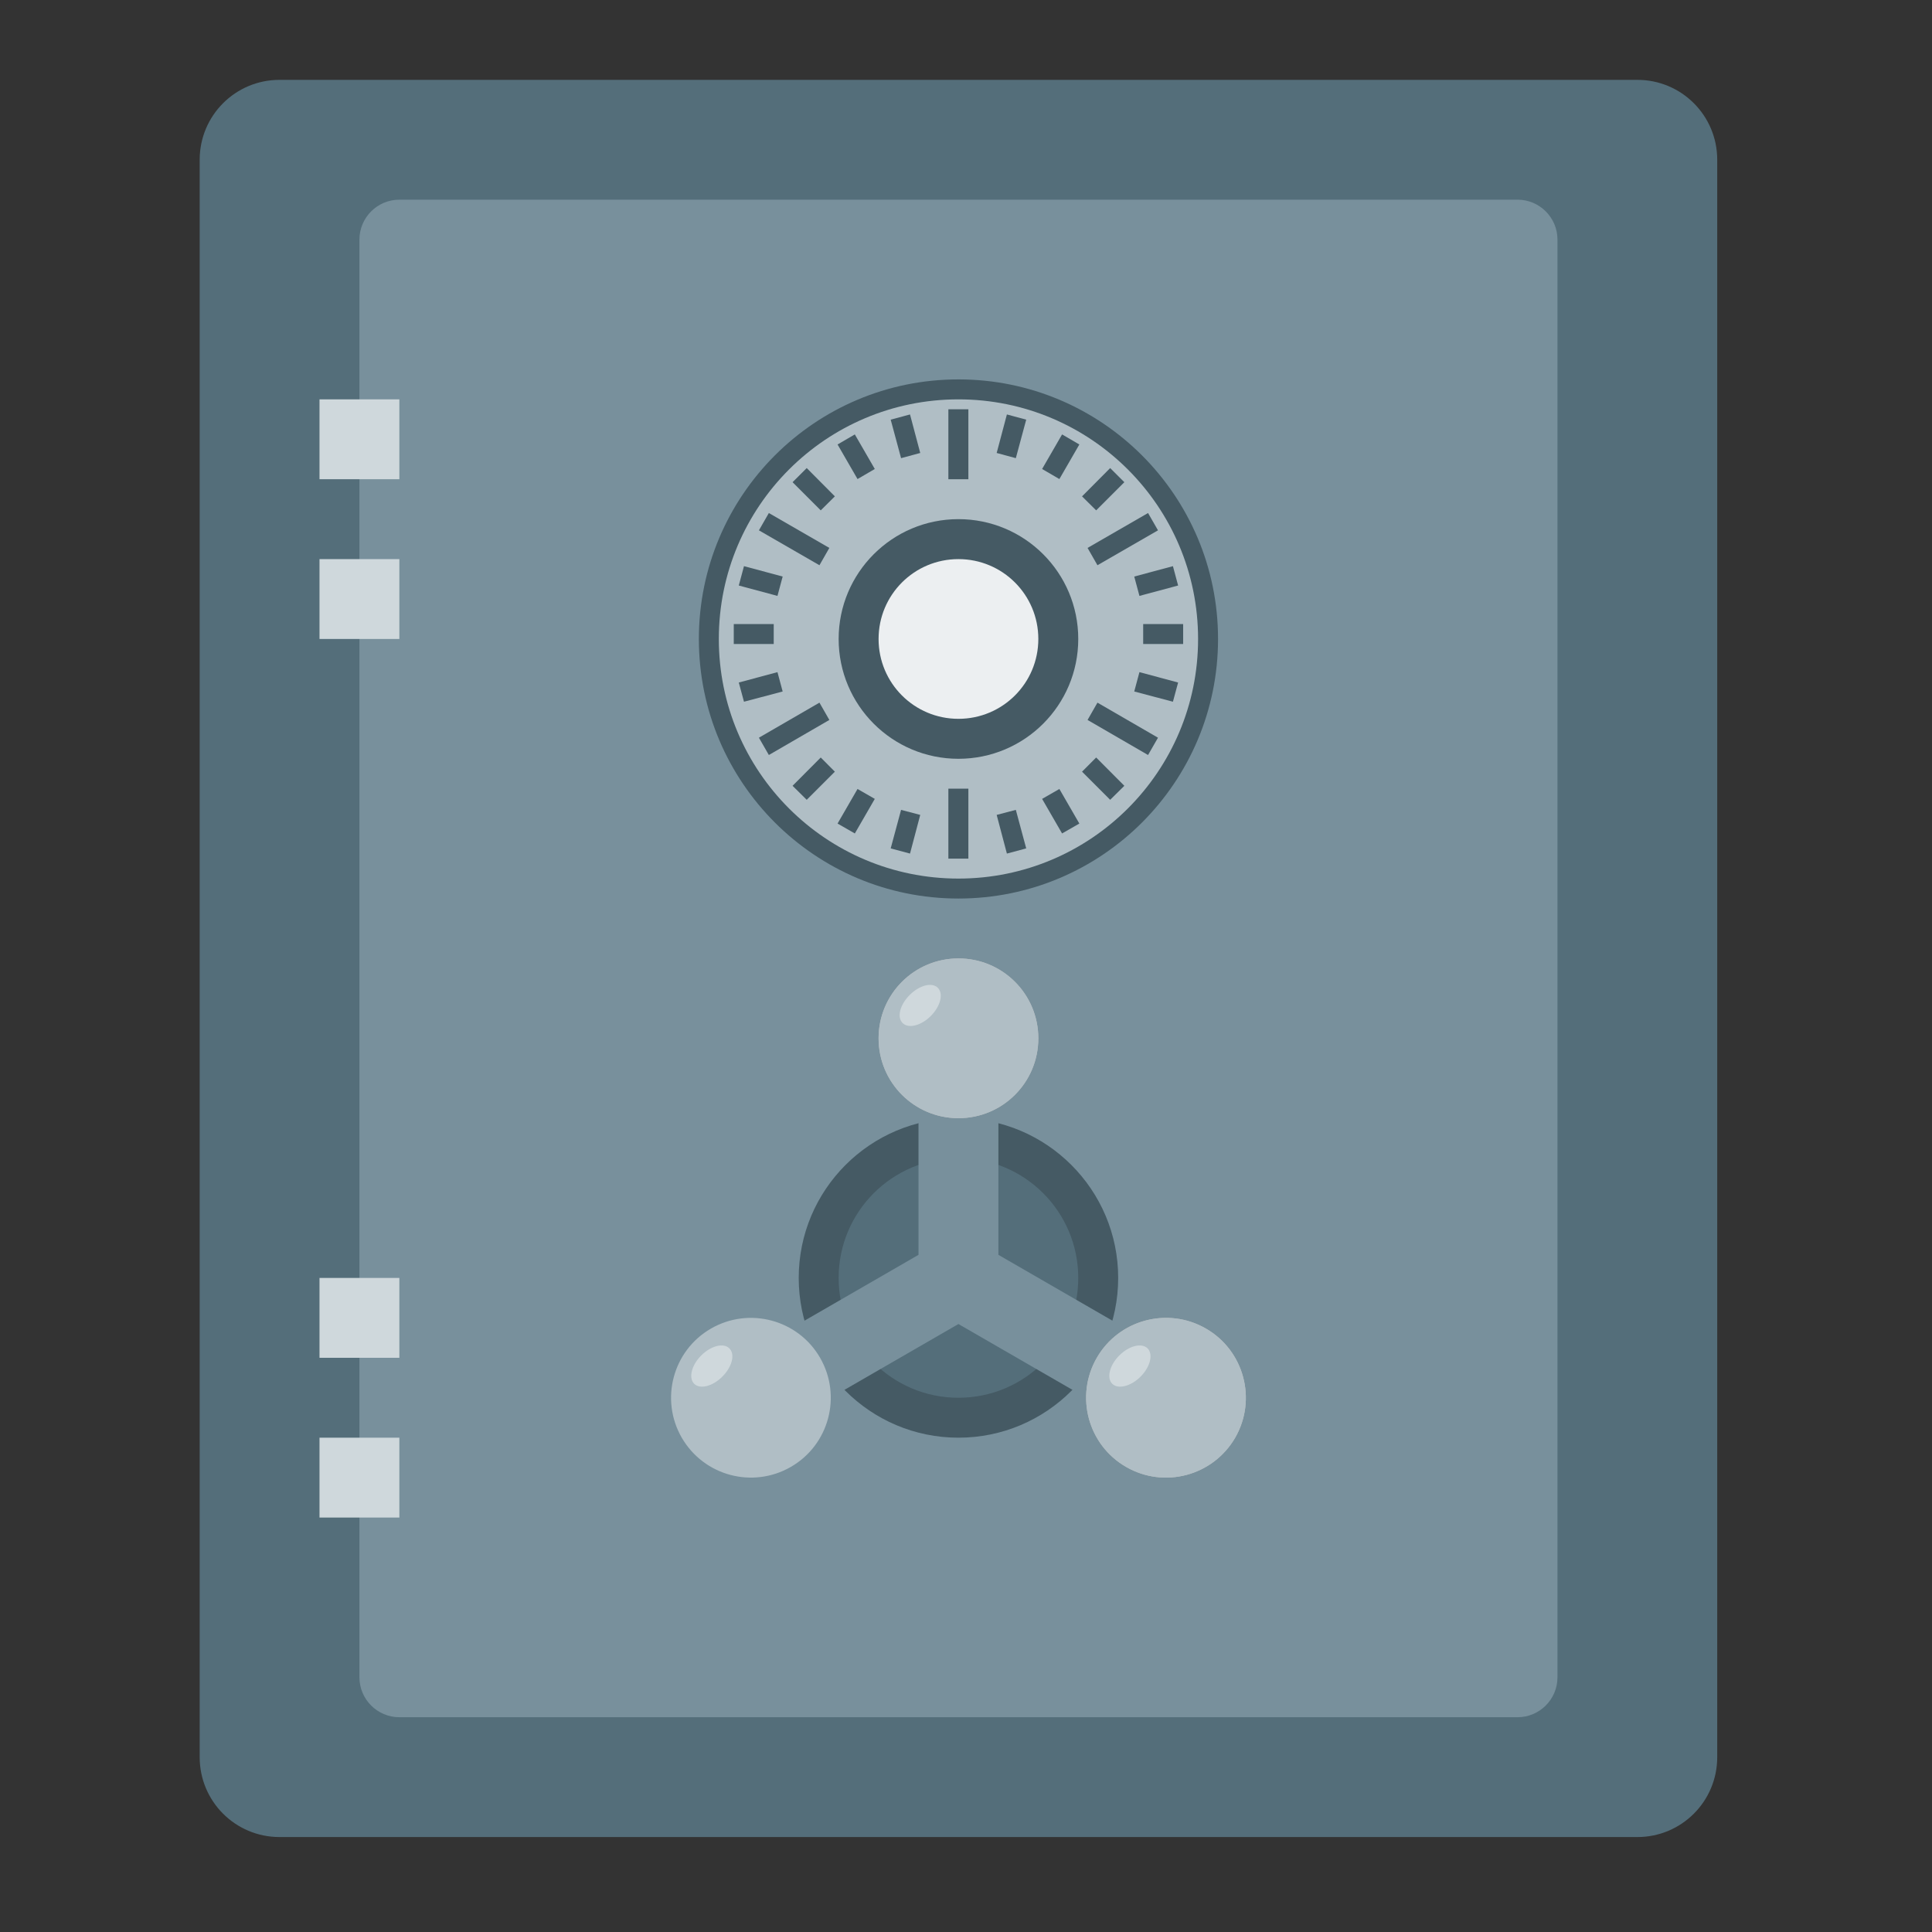 
<svg xmlns="http://www.w3.org/2000/svg" xmlns:xlink="http://www.w3.org/1999/xlink" width="48px" height="48px" viewBox="0 0 48 48" version="1.1">
<rect x="0" y="0" width="48" height="48" fill="#333333" stroke="none"/>
<g id="surface1">
<path style=" stroke:none;fill-rule:nonzero;fill:rgb(32.941%,43.137%,47.843%);fill-opacity:1;" d="M 6.945 1.984 L 40.68 1.984 C 41.777 1.984 42.664 2.871 42.664 3.969 L 42.664 43.656 C 42.664 44.754 41.777 45.641 40.68 45.641 L 6.945 45.641 C 5.848 45.641 4.961 44.754 4.961 43.656 L 4.961 3.969 C 4.961 2.871 5.848 1.984 6.945 1.984 Z M 6.945 1.984 "/>
<path style=" stroke:none;fill-rule:nonzero;fill:rgb(47.059%,56.471%,61.176%);fill-opacity:1;" d="M 9.922 4.961 L 37.703 4.961 C 38.25 4.961 38.695 5.406 38.695 5.953 L 38.695 41.672 C 38.695 42.219 38.25 42.664 37.703 42.664 L 9.922 42.664 C 9.375 42.664 8.93 42.219 8.93 41.672 L 8.93 5.953 C 8.93 5.406 9.375 4.961 9.922 4.961 Z M 9.922 4.961 "/>
<path style=" stroke:none;fill-rule:nonzero;fill:rgb(27.059%,35.294%,39.216%);fill-opacity:1;" d="M 23.812 27.781 C 26.004 27.781 27.781 29.559 27.781 31.75 C 27.781 33.941 26.004 35.719 23.812 35.719 C 21.621 35.719 19.844 33.941 19.844 31.75 C 19.844 29.559 21.621 27.781 23.812 27.781 Z M 23.812 27.781 "/>
<path style=" stroke:none;fill-rule:nonzero;fill:rgb(27.059%,35.294%,39.216%);fill-opacity:1;" d="M 23.812 9.426 C 27.375 9.426 30.262 12.312 30.262 15.875 C 30.262 19.438 27.375 22.324 23.812 22.324 C 20.25 22.324 17.363 19.438 17.363 15.875 C 17.363 12.312 20.25 9.426 23.812 9.426 Z M 23.812 9.426 "/>
<path style=" stroke:none;fill-rule:nonzero;fill:rgb(81.176%,84.706%,86.275%);fill-opacity:1;" d="M 7.938 9.922 L 9.922 9.922 L 9.922 11.906 L 7.938 11.906 Z M 7.938 9.922 "/>
<path style=" stroke:none;fill-rule:nonzero;fill:rgb(81.176%,84.706%,86.275%);fill-opacity:1;" d="M 7.938 13.891 L 9.922 13.891 L 9.922 15.875 L 7.938 15.875 Z M 7.938 13.891 "/>
<path style=" stroke:none;fill-rule:nonzero;fill:rgb(81.176%,84.706%,86.275%);fill-opacity:1;" d="M 7.938 31.75 L 9.922 31.75 L 9.922 33.734 L 7.938 33.734 Z M 7.938 31.75 "/>
<path style=" stroke:none;fill-rule:nonzero;fill:rgb(81.176%,84.706%,86.275%);fill-opacity:1;" d="M 7.938 35.719 L 9.922 35.719 L 9.922 37.703 L 7.938 37.703 Z M 7.938 35.719 "/>
<path style=" stroke:none;fill-rule:nonzero;fill:rgb(69.02%,74.51%,77.255%);fill-opacity:1;" d="M 23.812 9.922 C 27.102 9.922 29.766 12.586 29.766 15.875 C 29.766 19.164 27.102 21.828 23.812 21.828 C 20.523 21.828 17.859 19.164 17.859 15.875 C 17.859 12.586 20.523 9.922 23.812 9.922 Z M 23.812 9.922 "/>
<path style=" stroke:none;fill-rule:nonzero;fill:rgb(27.059%,35.294%,39.216%);fill-opacity:1;" d="M 23.812 12.898 C 25.457 12.898 26.789 14.23 26.789 15.875 C 26.789 17.52 25.457 18.852 23.812 18.852 C 22.168 18.852 20.836 17.52 20.836 15.875 C 20.836 14.23 22.168 12.898 23.812 12.898 Z M 23.812 12.898 "/>
<path style=" stroke:none;fill-rule:nonzero;fill:rgb(92.549%,93.725%,94.51%);fill-opacity:1;" d="M 23.812 13.891 C 24.91 13.891 25.797 14.777 25.797 15.875 C 25.797 16.973 24.91 17.859 23.812 17.859 C 22.715 17.859 21.828 16.973 21.828 15.875 C 21.828 14.777 22.715 13.891 23.812 13.891 Z M 23.812 13.891 "/>
<path style=" stroke:none;fill-rule:nonzero;fill:rgb(27.059%,35.294%,39.216%);fill-opacity:1;" d="M 23.562 10.168 L 23.562 11.906 L 24.059 11.906 L 24.059 10.168 Z M 22.609 10.297 L 22.129 10.426 L 22.387 11.383 L 22.863 11.254 Z M 25.016 10.297 L 24.762 11.254 L 25.238 11.383 L 25.496 10.426 Z M 21.238 10.793 L 20.809 11.043 L 21.305 11.902 L 21.734 11.652 Z M 26.387 10.793 L 25.891 11.652 L 26.32 11.902 L 26.816 11.043 Z M 20.043 11.629 L 19.691 11.98 L 20.391 12.68 L 20.742 12.332 Z M 27.582 11.629 L 26.883 12.332 L 27.234 12.68 L 27.934 11.98 Z M 19.102 12.746 L 18.855 13.176 L 20.359 14.043 L 20.605 13.613 Z M 28.523 12.746 L 27.02 13.613 L 27.266 14.043 L 28.77 13.176 Z M 18.484 14.066 L 18.355 14.547 L 19.316 14.805 L 19.445 14.324 Z M 29.141 14.066 L 28.18 14.324 L 28.309 14.805 L 29.27 14.547 Z M 18.23 15.504 L 18.23 16 L 19.223 16 L 19.223 15.504 Z M 28.402 15.504 L 28.402 16 L 29.395 16 L 29.395 15.504 Z M 19.316 16.699 L 18.355 16.957 L 18.484 17.434 L 19.445 17.18 Z M 28.309 16.699 L 28.18 17.18 L 29.141 17.434 L 29.27 16.957 Z M 20.359 17.457 L 18.855 18.328 L 19.102 18.758 L 20.605 17.887 Z M 27.266 17.457 L 27.02 17.887 L 28.523 18.758 L 28.77 18.328 Z M 20.391 18.82 L 19.691 19.523 L 20.043 19.871 L 20.742 19.172 Z M 27.234 18.82 L 26.883 19.172 L 27.582 19.871 L 27.934 19.523 Z M 23.562 19.594 L 23.562 21.332 L 24.059 21.332 L 24.059 19.594 Z M 21.305 19.602 L 20.809 20.461 L 21.238 20.707 L 21.734 19.848 Z M 26.32 19.602 L 25.891 19.848 L 26.387 20.707 L 26.816 20.461 Z M 22.387 20.121 L 22.129 21.078 L 22.609 21.207 L 22.863 20.246 Z M 25.238 20.121 L 24.762 20.246 L 25.016 21.207 L 25.496 21.078 Z M 25.238 20.121 "/>
<path style=" stroke:none;fill-rule:nonzero;fill:rgb(32.941%,43.137%,47.843%);fill-opacity:1;" d="M 23.812 28.773 C 25.457 28.773 26.789 30.105 26.789 31.75 C 26.789 33.395 25.457 34.727 23.812 34.727 C 22.168 34.727 20.836 33.395 20.836 31.75 C 20.836 30.105 22.168 28.773 23.812 28.773 Z M 23.812 28.773 "/>
<path style=" stroke:none;fill-rule:nonzero;fill:rgb(47.059%,56.471%,61.176%);fill-opacity:1;" d="M 22.82 25.797 L 22.82 31.176 L 18.16 33.867 L 19.152 35.586 L 23.812 32.895 L 28.473 35.586 L 29.465 33.867 L 24.805 31.176 L 24.805 25.797 Z M 22.82 25.797 "/>
<path style=" stroke:none;fill-rule:nonzero;fill:rgb(74.118%,74.118%,74.118%);fill-opacity:1;" d="M 23.812 23.812 C 24.91 23.812 25.797 24.699 25.797 25.797 C 25.797 26.895 24.91 27.781 23.812 27.781 C 22.715 27.781 21.828 26.895 21.828 25.797 C 21.828 24.699 22.715 23.812 23.812 23.812 Z M 23.812 23.812 "/>
<path style=" stroke:none;fill-rule:nonzero;fill:rgb(69.02%,74.51%,77.255%);fill-opacity:1;" d="M 23.812 23.812 C 24.91 23.812 25.797 24.699 25.797 25.797 C 25.797 26.895 24.91 27.781 23.812 27.781 C 22.715 27.781 21.828 26.895 21.828 25.797 C 21.828 24.699 22.715 23.812 23.812 23.812 Z M 23.812 23.812 "/>
<path style=" stroke:none;fill-rule:nonzero;fill:rgb(69.02%,74.51%,77.255%);fill-opacity:1;" d="M 16.938 35.719 C 17.488 36.668 18.699 36.992 19.648 36.445 C 20.598 35.898 20.922 34.684 20.375 33.734 C 19.828 32.785 18.613 32.461 17.664 33.008 C 16.715 33.555 16.391 34.77 16.938 35.719 Z M 16.938 35.719 "/>
<path style=" stroke:none;fill-rule:nonzero;fill:rgb(74.118%,74.118%,74.118%);fill-opacity:1;" d="M 30.688 35.719 C 30.137 36.668 28.926 36.992 27.977 36.445 C 27.027 35.898 26.703 34.684 27.25 33.734 C 27.797 32.785 29.012 32.461 29.961 33.008 C 30.91 33.555 31.234 34.77 30.688 35.719 Z M 30.688 35.719 "/>
<path style=" stroke:none;fill-rule:nonzero;fill:rgb(69.02%,74.51%,77.255%);fill-opacity:1;" d="M 30.688 35.719 C 30.137 36.668 28.926 36.992 27.977 36.445 C 27.027 35.898 26.703 34.684 27.25 33.734 C 27.797 32.785 29.012 32.461 29.961 33.008 C 30.91 33.555 31.234 34.77 30.688 35.719 Z M 30.688 35.719 "/>
<path style=" stroke:none;fill-rule:nonzero;fill:rgb(81.176%,84.706%,86.275%);fill-opacity:1;" d="M 23.301 24.543 C 23.445 24.688 23.367 25 23.125 25.242 C 22.883 25.484 22.57 25.562 22.426 25.418 C 22.277 25.273 22.359 24.961 22.602 24.719 C 22.844 24.477 23.156 24.395 23.301 24.543 Z M 23.301 24.543 "/>
<path style=" stroke:none;fill-rule:nonzero;fill:rgb(81.176%,84.706%,86.275%);fill-opacity:1;" d="M 18.121 33.5 C 18.27 33.648 18.188 33.961 17.945 34.203 C 17.703 34.445 17.391 34.523 17.246 34.379 C 17.102 34.234 17.18 33.918 17.422 33.676 C 17.664 33.434 17.977 33.355 18.121 33.5 Z M 18.121 33.5 "/>
<path style=" stroke:none;fill-rule:nonzero;fill:rgb(81.176%,84.706%,86.275%);fill-opacity:1;" d="M 28.512 33.5 C 28.656 33.648 28.578 33.961 28.336 34.203 C 28.094 34.445 27.777 34.523 27.633 34.379 C 27.488 34.234 27.566 33.918 27.809 33.676 C 28.051 33.434 28.363 33.355 28.512 33.5 Z M 28.512 33.5 "/>
</g>
</svg>
